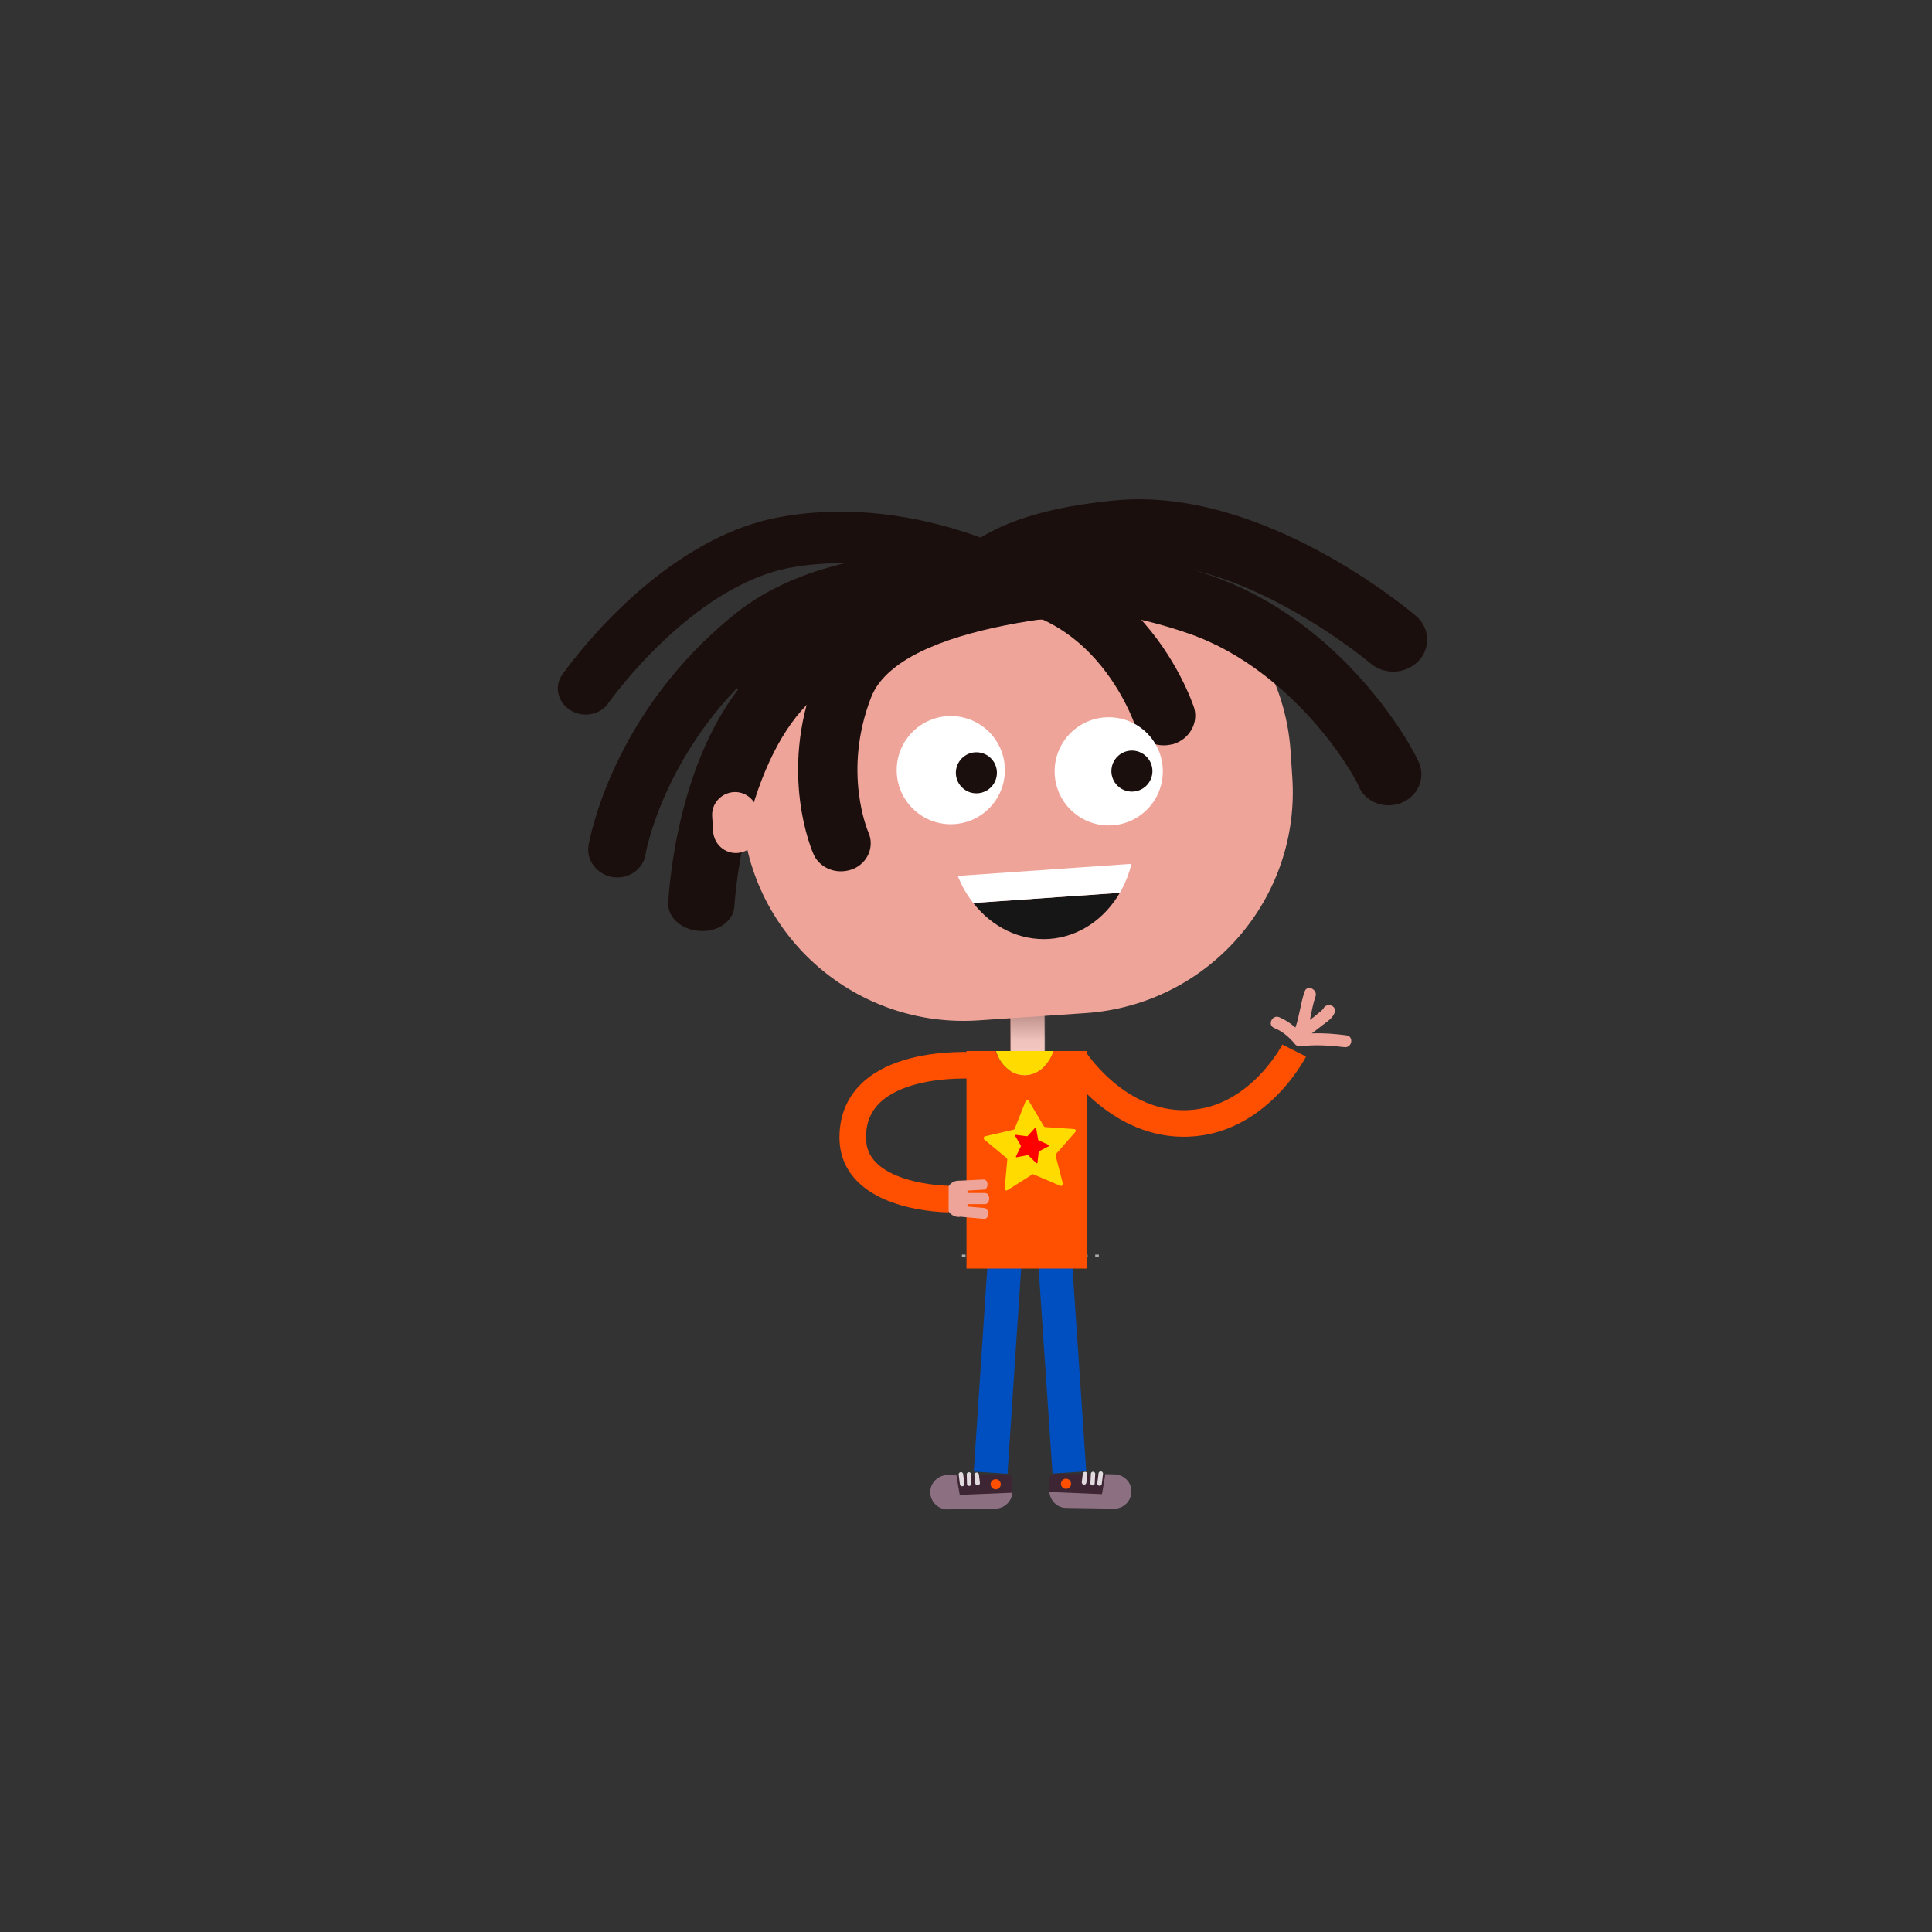 <?xml version="1.0" encoding="utf-8"?>
<!-- Generator: Adobe Illustrator 19.0.0, SVG Export Plug-In . SVG Version: 6.00 Build 0)  -->
<svg version="1.1" id="Layer_1" xmlns="http://www.w3.org/2000/svg" xmlns:xlink="http://www.w3.org/1999/xlink" x="0px" y="0px"
	 viewBox="0 0 800 800" style="enable-background:new 0 0 800 800;" xml:space="preserve">
<rect x="0" y="0" width="800" height="800" fill="#333333" stroke="none"/>
<style type="text/css">
	.st0{fill:#EFA49A;}
	.st1{opacity:0.4;fill:url(#XMLID_9_);}
	.st2{fill:#1B0F0D;}
	.st3{opacity:0.6;}
	.st4{fill:none;stroke:#FFFFFF;stroke-miterlimit:10;}
	.st5{fill:none;stroke:#FFFFFF;stroke-miterlimit:10;stroke-dasharray:3.157,3.157;}
	.st6{fill:none;stroke:#FF4F00;stroke-width:11;stroke-miterlimit:10;}
	.st7{fill:none;stroke:#004FC1;stroke-width:14;stroke-miterlimit:10;}
	.st8{fill:#3E2534;}
	.st9{fill:#8D6F82;}
	.st10{fill:#FF4F00;}
	.st11{fill:none;stroke:#E1DBDF;stroke-width:1.911;stroke-linecap:round;stroke-miterlimit:10;}
	.st12{fill:none;stroke:#E1DBDF;stroke-width:1.789;stroke-linecap:round;stroke-miterlimit:10;}
	.st13{fill:none;stroke:#E1DBDF;stroke-width:1.863;stroke-linecap:round;stroke-miterlimit:10;}
	.st14{fill:#FFDB00;}
	.st15{fill:#161616;}
	.st16{fill:#FFFFFF;}
	.st17{fill:#FF0000;}
</style>
<g id="XMLID_4_">
	<rect id="XMLID_52_" x="418.4" y="419" class="st0" width="14.1" height="37"/>
	
		<linearGradient id="XMLID_9_" gradientUnits="userSpaceOnUse" x1="369.824" y1="438.132" x2="369.824" y2="413.171" gradientTransform="matrix(1 0 0 1 55.871 0)">
		<stop  offset="0" style="stop-color:#FFFFFF"/>
		<stop  offset="0.289" style="stop-color:#F2F2F2"/>
		<stop  offset="1" style="stop-color:#292627"/>
		<stop  offset="1" style="stop-color:#000000"/>
	</linearGradient>
	<rect id="XMLID_51_" x="418.6" y="413.2" class="st1" width="14.1" height="25"/>
	<path id="XMLID_50_" class="st0" d="M535.1,321.7c3.5,50.5-34.8,94.3-85.5,97.8l-44.2,3c-50.7,3.5-94.6-34.6-98.1-85.1l-0.7-10.7
		c-3.5-50.5,34.8-94.3,85.5-97.8l44.2-3c50.7-3.5,94.6,34.6,98.1,85.1L535.1,321.7z"/>
	<path id="XMLID_49_" class="st2" d="M253.9,363.2c-0.1,0-0.2,0-0.2,0c-6.5-1.1-11-6.9-10-13.1c0.4-2.2,9.6-55,60.9-96.1
		c52.5-42,150.8-20.6,154.9-19.7c6.5,1.4,10.5,7.6,9.1,13.6c-1.4,6.1-7.8,9.9-14.3,8.4c-0.5-0.1-23.6-5.2-52-5.6
		c-45.7-0.7-69.9,10.8-82.2,20.6c-44.4,35.5-52.8,82-52.8,82.5C266.3,360,260.3,364.1,253.9,363.2z"/>
	<path id="XMLID_48_" class="st2" d="M241,295.8c-1.7-0.2-3.3-0.8-4.8-1.7c-5.3-3.3-6.8-9.9-3.4-14.7c1.6-2.3,39.5-56.2,90.2-65.3
		c60.1-10.9,111.6,21.7,113.7,23.1c5.2,3.4,6.6,10,3.1,14.8c-3.5,4.8-10.6,6-15.8,2.7c-0.4-0.3-45.9-28.8-96.4-19.7
		c-21.2,3.8-40.5,18.6-52.9,30.4c-14,13.2-22.8,25.8-22.9,25.9C249.5,294.6,245.2,296.3,241,295.8z"/>
	<path id="XMLID_47_" class="st2" d="M289.8,385.5c-7.6-0.4-13.5-5.7-13.1-11.8c0.4-7.6,5.2-75.4,45.4-104.3
		c49.1-35.4,95-27.9,96.9-27.5l-0.1,15.8l-2.3,0.1c-1.4-0.2-37.6,0.7-75.9,28.3c-12.5,9-22.6,25.9-29.4,49
		c-6.1,20.8-7.1,39.3-7.2,40.1C303.8,381.3,297.4,386,289.8,385.5z"/>
	<path id="XMLID_46_" class="st2" d="M407.6,256.1c0.3-0.1,34.5-11.3,84.8,6.3c22.7,7.9,39.9,23.5,50.4,35.1
		c12.2,13.5,18.7,25.5,19.6,27.6c2.4,6.5,9.9,9.9,16.9,7.7c7.1-2.3,10.9-9.5,8.6-16.1c-2.5-7.2-31.5-59.2-86-78.2
		c-60.3-21-101.8-6.8-103.5-6.2L407.6,256.1L407.6,256.1z"/>
	<path id="XMLID_45_" class="st2" d="M577.4,278.1c-3.5,0.1-7.1-1-9.9-3.4c-0.9-0.7-54.5-45.9-103-41.2
		c-39.1,3.8-47.4,14.3-48.3,15.6c-2.2,6.4-9.3,10.3-16.4,8.8c-7.5-1.6-12.3-8.7-10.5-15.8c0.5-2.3,3.2-10.4,14.8-18.2
		c12.8-8.7,32.2-14.3,57.7-16.7c61.1-5.9,122,45.7,124.6,47.9c5.7,4.9,6.1,13.3,0.9,18.7C584.6,276.5,581,278,577.4,278.1z"/>
	<path id="XMLID_44_" class="st2" d="M348.2,360.8c-4.8,0-9.3-2.6-11.3-7c-0.6-1.3-14.6-33.5,0.7-72.9c9-23.3,37.1-39,83.5-46.5
		c32.2-5.2,61.7-4.6,63-4.6c6.8,0.2,12.1,5.5,11.9,11.9c-0.2,6.4-5.8,11.5-12.6,11.3c-28-0.6-110.7,4.6-122.7,35.8
		c-12,30.9-1.2,55.7-1.1,55.9c2.6,5.9-0.3,12.7-6.5,15.2C351.4,360.5,349.8,360.8,348.2,360.8z"/>
	<path id="XMLID_43_" class="st2" d="M484.4,308.4c-6.3,1.2-12.5-2.2-14.4-8.1c-0.1-0.2-5.4-16.2-18.8-29.9
		c-17-17.3-39.1-23.2-65.8-17.5c-36.6,7.8-59.1,33.4-59.3,33.6c-4.5,5.2-12.4,6.1-17.8,2c-5.4-4.1-6.2-11.7-1.7-16.9
		c1.1-1.3,28.1-32.5,73.8-42.2c45.4-9.7,74.2,8.4,90.3,25.2c16.9,17.7,23.4,37.5,23.7,38.3c2,6.3-1.8,13.1-8.5,15.2
		C485.3,308.2,484.9,308.3,484.4,308.4z"/>
	<path id="XMLID_42_" class="st0" d="M295.3,344.4c0.4,5.2,4.9,9.2,10.1,8.8l0,0c5.2-0.4,9.2-4.9,8.8-10.1l-0.4-6.3
		c-0.4-5.2-4.9-9.2-10.1-8.8l0,0c-5.2,0.4-9.2,4.9-8.8,10.1L295.3,344.4z"/>
	<g id="XMLID_36_" class="st3">
		<g id="XMLID_41_">
			<line id="XMLID_59_" class="st4" x1="398.3" y1="520" x2="399.8" y2="520"/>
			<line id="XMLID_58_" class="st5" x1="403" y1="520" x2="451.9" y2="520"/>
			<line id="XMLID_53_" class="st4" x1="453.5" y1="520" x2="455" y2="520"/>
		</g>
	</g>
	<path id="XMLID_35_" class="st6" d="M535.9,435c0,0-16.8,33.1-50,30c-25.3-2.4-40.6-26-40.6-26"/>
	<path id="XMLID_34_" class="st0" d="M529.7,421.2c2.4,1,4.7,2.5,6.7,4.3c1.7-4.8,2.1-10,3.8-14.9c1-3.1,5.6-0.9,4.5,2.1
		c-1.1,3.1-1.6,6.4-2.3,9.6c0.1,0,0.1-0.1,0.2-0.1c1.2-0.9,2.3-1.8,3.5-2.8c0.5-0.4,0.9-0.8,1.4-1.2c0.6-0.6,0.6-1.2,0.3,0
		c0.7-3.2,5.6-2.3,4.9,0.8c-0.5,2.4-3.4,4.2-5.2,5.6c-1.4,1.1-2.9,2.2-4.3,3.3c4.8-0.2,9.5,0.2,14.3,0.8c3.2,0.4,2.4,5.3-0.8,4.9
		c-6-0.7-11.9-1.1-17.9-0.4c-0.2,0-0.4,0-0.6,0c-0.7,0-1.5-0.2-2-0.9c-2.2-2.7-5.2-5.3-8.5-6.6C524.6,424.5,526.8,420,529.7,421.2z"
		/>
	<line id="XMLID_33_" class="st7" x1="437" y1="524" x2="442.8" y2="609.7"/>
	<line id="XMLID_32_" class="st7" x1="415.9" y1="524" x2="410.2" y2="609.8"/>
	<g id="XMLID_29_">
		<path id="XMLID_31_" class="st8" d="M457.8,610.5l-20.2-0.3c-3.9-0.1-3,3.1-3,7c0,0.2,0,0.5,0,0.7l21.8,0.9
			C456.4,618.9,457.1,614.3,457.8,610.5z"/>
		<path id="XMLID_30_" class="st9" d="M441.5,624.4l19.8,0.3c0.1,0,0.2,0,0.3,0c3.8-0.1,6.8-3.2,6.9-7c0.1-3.9-3.1-7.1-7-7.2
			l-3.8-0.1c-0.6,3.8-1.4,8.3-1.4,8.3l-21.8-0.9C434.9,621.5,437.8,624.4,441.5,624.4z"/>
	</g>
	<circle id="XMLID_28_" class="st10" cx="441.4" cy="614.4" r="2.1"/>
	<line id="XMLID_27_" class="st11" x1="449.3" y1="610.4" x2="448.9" y2="613.8"/>
	<line id="XMLID_26_" class="st12" x1="452.6" y1="610.3" x2="452.4" y2="614.2"/>
	<line id="XMLID_25_" class="st13" x1="455.8" y1="610.2" x2="455.3" y2="614.3"/>
	<g id="XMLID_22_">
		<path id="XMLID_24_" class="st8" d="M396,610.8l20.2-0.3c3.9-0.1,3,3.1,3,7c0,0.2,0,0.5,0,0.7l-21.8,0.9
			C397.4,619.1,396.6,614.6,396,610.8z"/>
		<path id="XMLID_23_" class="st9" d="M412.2,624.7l-19.8,0.3c-0.1,0-0.2,0-0.3,0c-3.8-0.1-6.8-3.2-6.9-7c-0.1-3.9,3.1-7.1,7-7.2
			l3.8-0.1c0.6,3.8,1.4,8.3,1.4,8.3l21.8-0.9C418.9,621.8,415.9,624.6,412.2,624.7z"/>
	</g>
	<circle id="XMLID_21_" class="st10" cx="412.3" cy="614.6" r="2.1"/>
	<line id="XMLID_20_" class="st11" x1="404.4" y1="610.7" x2="404.8" y2="614.1"/>
	<line id="XMLID_19_" class="st12" x1="401.2" y1="610.5" x2="401.3" y2="614.4"/>
	<line id="XMLID_18_" class="st13" x1="397.9" y1="610.5" x2="398.4" y2="614.5"/>
	<g id="XMLID_15_">
		<path id="XMLID_17_" class="st10" d="M436.1,435.2c-1.9,5.9-6.5,10-11.9,10c-5.4,0-10-4.2-11.9-10h-12.1v90.1h50v-90.1H436.1z"/>
		<path id="XMLID_16_" class="st14" d="M424.3,445.2c5.4,0,10-4.2,11.9-10h-23.8C414.2,441.1,418.9,445.2,424.3,445.2z"/>
	</g>
	<g id="XMLID_7_">
		<path id="XMLID_14_" class="st15" d="M434.5,388.8c12.4-0.9,22.9-8.3,29.2-19.1l-60.7,4.2C410.7,383.8,422.1,389.6,434.5,388.8z"
			/>
		<path id="XMLID_8_" class="st16" d="M396.6,362.7c1.6,4.1,3.8,7.9,6.4,11.2l60.7-4.2c2.1-3.7,3.8-7.7,4.8-12L396.6,362.7z"/>
	</g>
	<path id="XMLID_6_" class="st0" d="M407.6,500.2l-7-0.6v-1h7.3c0.9,0,1.7-1,1.7-2.3s-0.7-2.3-1.7-2.3h-7.3v-1l6.8-0.4
		c0.9,0,1.5-1,1.5-2.2c0-1.2-0.8-2.1-1.6-2l-9.9,0.5c-0.2,0-0.3,0-0.5,0c-3,0-5.4,2.9-5.4,6.4v2.2c0,3.5,2.4,6.4,5.4,6.4
		c0.2,0,0.5,0,0.7-0.1l9.9,0.9c0.9,0.1,1.7-0.9,1.8-2.1C409.2,501.3,408.5,500.3,407.6,500.2z"/>
	<path id="XMLID_5_" class="st6" d="M403.3,441.2c0,0-50.2-3.6-50.2,29.8c0,25.4,39.7,25.5,39.7,25.5"/>
	<circle id="XMLID_57_" class="st16" cx="393.7" cy="318.9" r="22.4"/>
	<circle id="XMLID_56_" class="st16" cx="459.1" cy="319.4" r="22.4"/>
	<circle id="XMLID_55_" class="st2" cx="404.3" cy="320" r="8.5"/>
	<circle id="XMLID_54_" class="st2" cx="468.7" cy="319.3" r="8.5"/>
</g>
<path id="XMLID_3_" class="st14" d="M426.1,456l6.1,10.3c0.1,0.2,0.4,0.4,0.6,0.4l11.9,0.8c0.7,0,1,0.8,0.5,1.3l-7.9,9
	c-0.2,0.2-0.2,0.5-0.2,0.7l3,11.6c0.2,0.6-0.5,1.2-1.1,0.9l-11-4.7c-0.2-0.1-0.5-0.1-0.7,0.1l-10.1,6.4c-0.6,0.4-1.3-0.1-1.2-0.7
	l1.1-11.9c0-0.3-0.1-0.5-0.3-0.7l-9.2-7.6c-0.5-0.4-0.3-1.2,0.3-1.4l11.7-2.7c0.3-0.1,0.5-0.2,0.6-0.5l4.4-11.1
	C424.9,455.5,425.8,455.4,426.1,456z"/>
<path id="XMLID_2_" class="st17" d="M429.1,467.5l0.8,4.5c0,0.1,0.1,0.2,0.2,0.2l4.2,1.9c0.2,0.1,0.2,0.4,0,0.5l-4,2.1
	c-0.1,0-0.1,0.1-0.2,0.2l-0.5,4.5c0,0.3-0.3,0.4-0.5,0.2l-3.3-3.2c-0.1-0.1-0.2-0.1-0.3-0.1l-4.5,0.9c-0.2,0.1-0.4-0.2-0.3-0.4
	l2-4.1c0-0.1,0-0.2,0-0.3l-2.3-4c-0.1-0.2,0.1-0.5,0.3-0.5l4.5,0.6c0.1,0,0.2,0,0.3-0.1l3.1-3.4C428.7,467.1,429,467.2,429.1,467.5z
	"/>
</svg>
